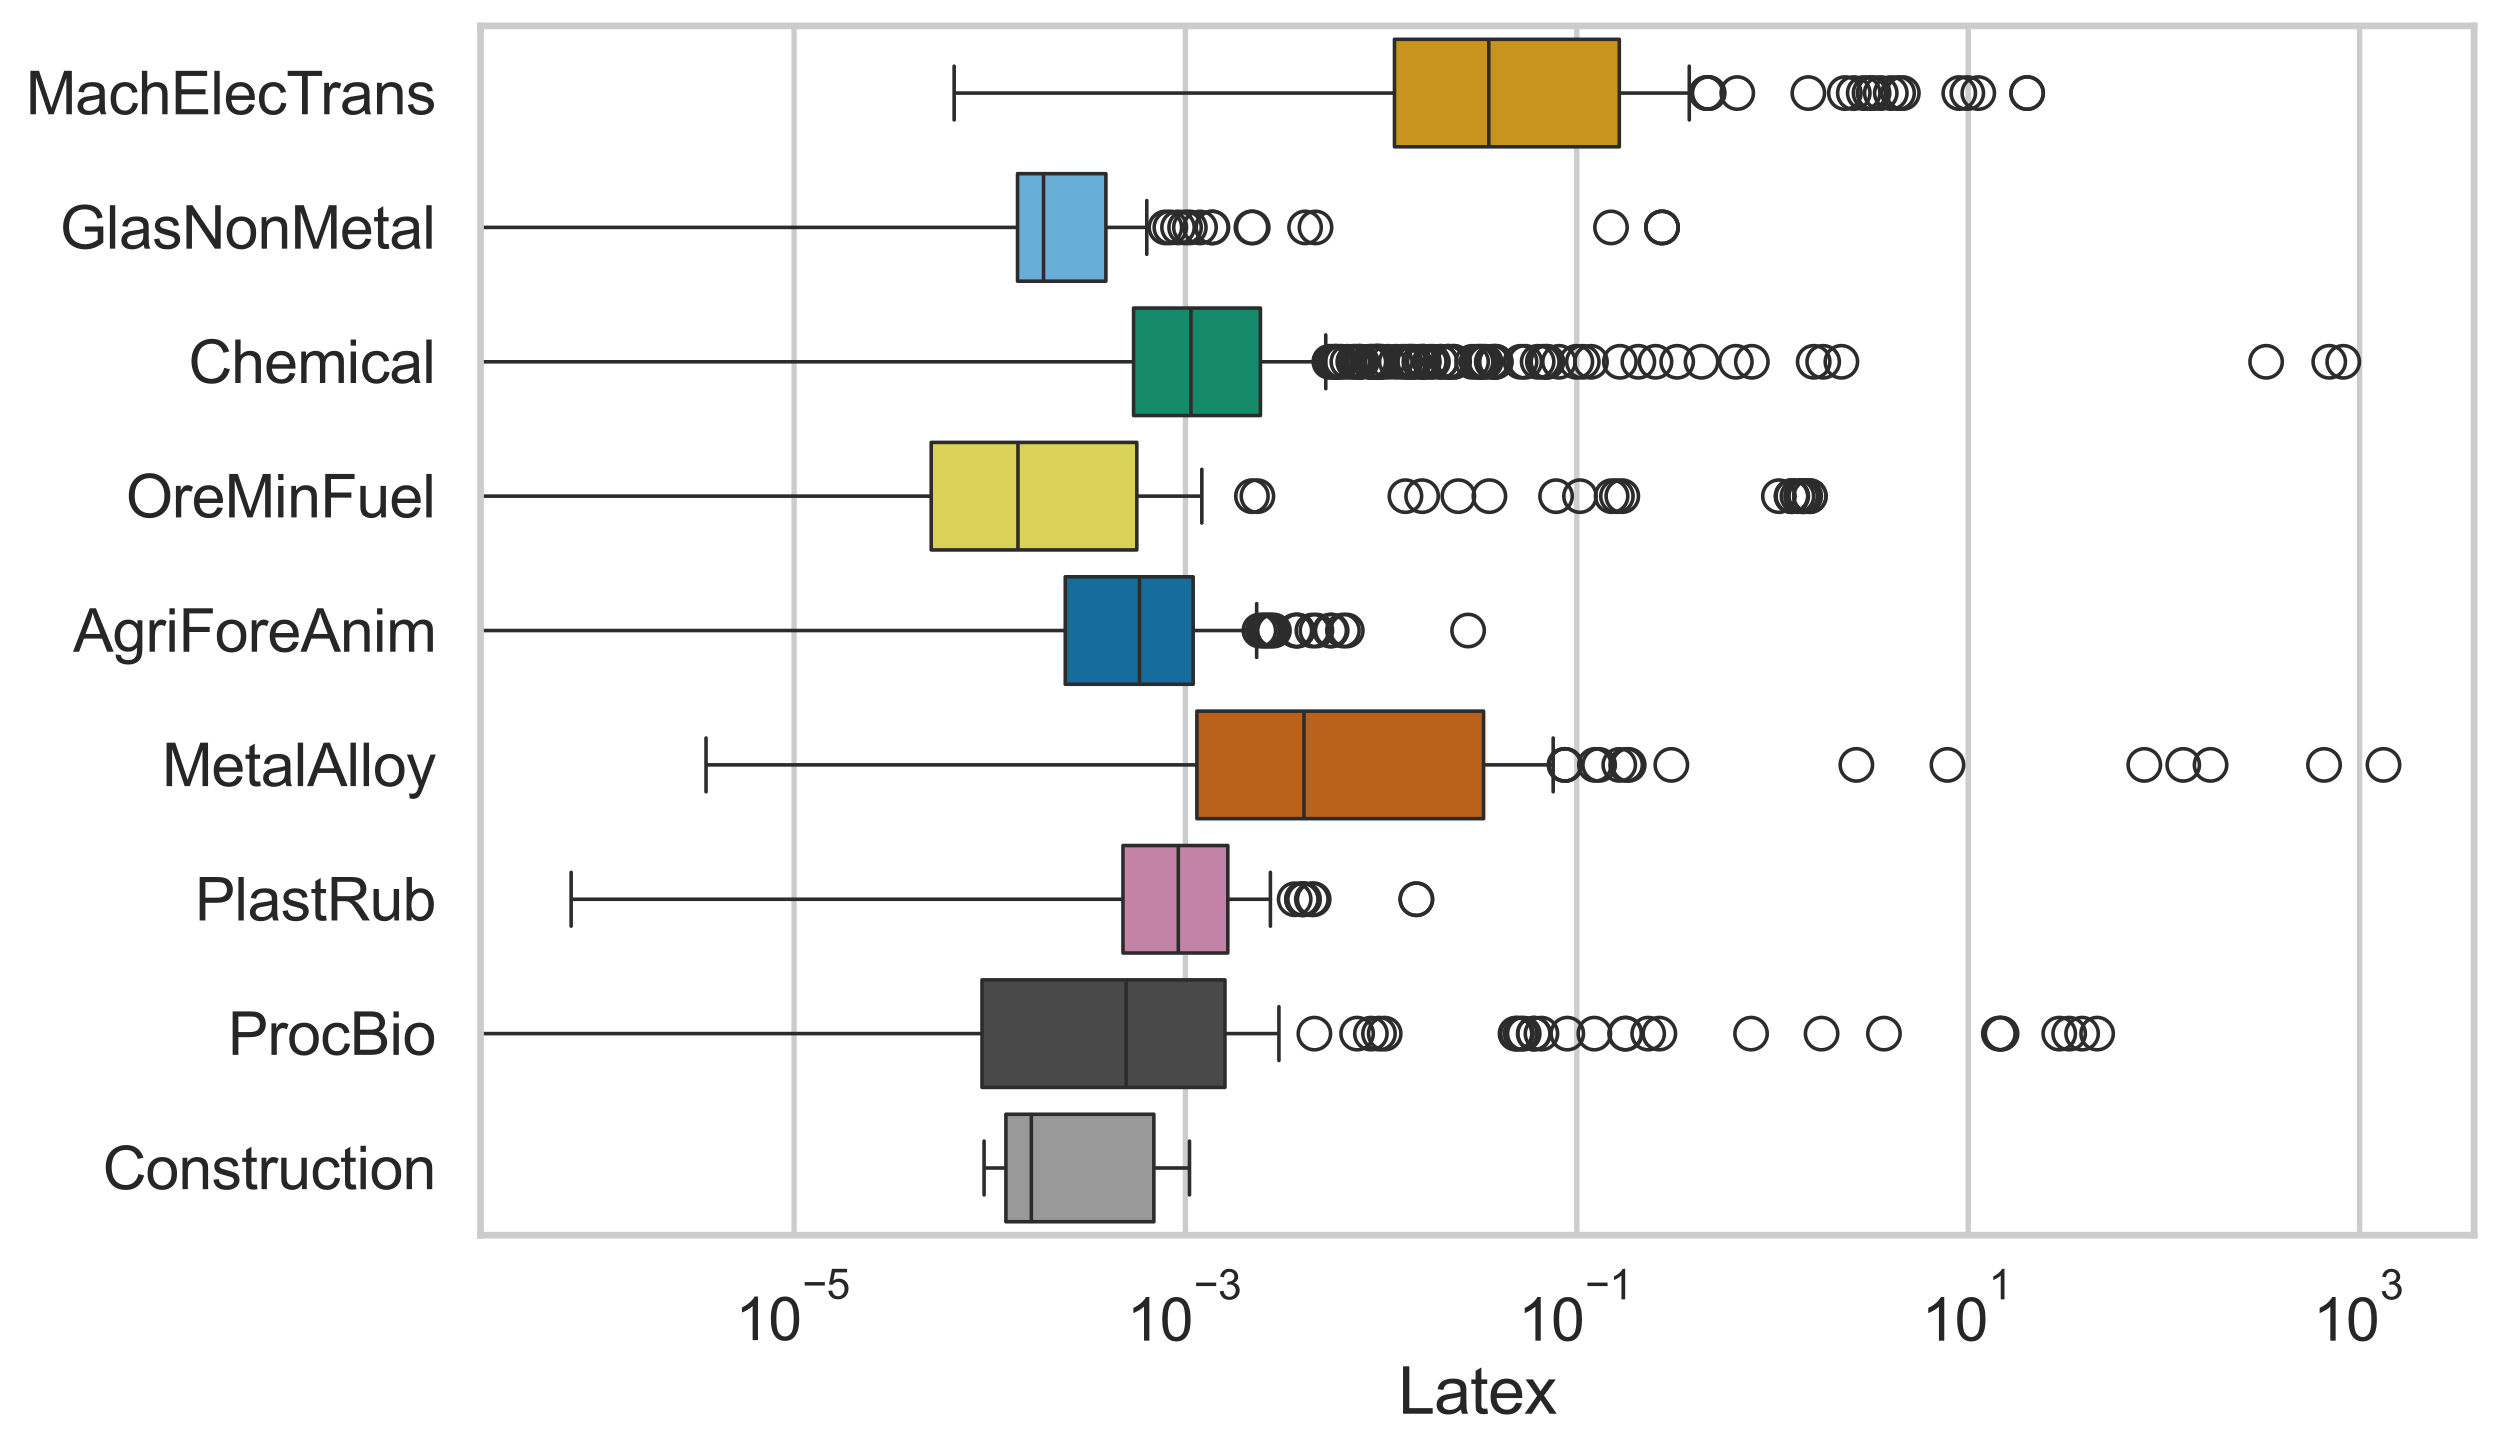 <?xml version="1.0" encoding="utf-8" standalone="no"?>
<!DOCTYPE svg PUBLIC "-//W3C//DTD SVG 1.1//EN"
  "http://www.w3.org/Graphics/SVG/1.1/DTD/svg11.dtd">
<svg xmlns:xlink="http://www.w3.org/1999/xlink" width="695.577pt" height="404.121pt" viewBox="0 0 695.577 404.121" xmlns="http://www.w3.org/2000/svg" version="1.1">
 <defs>
  <style type="text/css">*{stroke-linejoin: round; stroke-linecap: butt}</style>
 </defs>
 <g id="figure_1">
  <g id="patch_1">
   <path d="M 0 404.121 
L 695.577 404.121 
L 695.577 0 
L 0 0 
z
" style="fill: #ffffff"/>
  </g>
  <g id="axes_1">
   <g id="patch_2">
    <path d="M 133.697 343.665 
L 688.377 343.665 
L 688.377 7.2 
L 133.697 7.2 
z
" style="fill: #ffffff"/>
   </g>
   <g id="matplotlib.axis_1">
    <g id="xtick_1">
     <g id="line2d_1">
      <path d="M 220.933 343.665 
L 220.933 7.2 
" clip-path="url(#pcbc751b20a)" style="fill: none; stroke: #cccccc; stroke-width: 1.5; stroke-linecap: round"/>
     </g>
     <g id="text_1">
      <!-- $\mathdefault{10^{-5}}$ -->
      <g style="fill: #262626" transform="translate(204.598 373.015) scale(0.165 -0.165)">
       <defs>
        <path id="ArialMT-31" d="M 2384 0 
L 1822 0 
L 1822 3584 
Q 1619 3391 1289 3197 
Q 959 3003 697 2906 
L 697 3450 
Q 1169 3672 1522 3987 
Q 1875 4303 2022 4600 
L 2384 4600 
L 2384 0 
z
" transform="scale(0.016)"/>
        <path id="ArialMT-30" d="M 266 2259 
Q 266 3072 433 3567 
Q 600 4063 929 4331 
Q 1259 4600 1759 4600 
Q 2128 4600 2406 4451 
Q 2684 4303 2865 4023 
Q 3047 3744 3150 3342 
Q 3253 2941 3253 2259 
Q 3253 1453 3087 958 
Q 2922 463 2592 192 
Q 2263 -78 1759 -78 
Q 1097 -78 719 397 
Q 266 969 266 2259 
z
M 844 2259 
Q 844 1131 1108 757 
Q 1372 384 1759 384 
Q 2147 384 2411 759 
Q 2675 1134 2675 2259 
Q 2675 3391 2411 3762 
Q 2147 4134 1753 4134 
Q 1366 4134 1134 3806 
Q 844 3388 844 2259 
z
" transform="scale(0.016)"/>
        <path id="ArialMT-2212" d="M 3381 1997 
L 356 1997 
L 356 2522 
L 3381 2522 
L 3381 1997 
z
" transform="scale(0.016)"/>
        <path id="ArialMT-35" d="M 266 1200 
L 856 1250 
Q 922 819 1161 601 
Q 1400 384 1738 384 
Q 2144 384 2425 690 
Q 2706 997 2706 1503 
Q 2706 1984 2436 2262 
Q 2166 2541 1728 2541 
Q 1456 2541 1237 2417 
Q 1019 2294 894 2097 
L 366 2166 
L 809 4519 
L 3088 4519 
L 3088 3981 
L 1259 3981 
L 1013 2750 
Q 1425 3038 1878 3038 
Q 2478 3038 2890 2622 
Q 3303 2206 3303 1553 
Q 3303 931 2941 478 
Q 2500 -78 1738 -78 
Q 1113 -78 717 272 
Q 322 622 266 1200 
z
" transform="scale(0.016)"/>
       </defs>
       <use xlink:href="#ArialMT-31" transform="translate(0 0.88)"/>
       <use xlink:href="#ArialMT-30" transform="translate(55.615 0.88)"/>
       <use xlink:href="#ArialMT-2212" transform="translate(112.973 70.573) scale(0.7)"/>
       <use xlink:href="#ArialMT-35" transform="translate(153.852 70.573) scale(0.7)"/>
      </g>
     </g>
    </g>
    <g id="xtick_2">
     <g id="line2d_2">
      <path d="M 329.827 343.665 
L 329.827 7.2 
" clip-path="url(#pcbc751b20a)" style="fill: none; stroke: #cccccc; stroke-width: 1.5; stroke-linecap: round"/>
     </g>
     <g id="text_2">
      <!-- $\mathdefault{10^{-3}}$ -->
      <g style="fill: #262626" transform="translate(313.492 373.18) scale(0.165 -0.165)">
       <defs>
        <path id="ArialMT-33" d="M 269 1209 
L 831 1284 
Q 928 806 1161 595 
Q 1394 384 1728 384 
Q 2125 384 2398 659 
Q 2672 934 2672 1341 
Q 2672 1728 2419 1979 
Q 2166 2231 1775 2231 
Q 1616 2231 1378 2169 
L 1441 2663 
Q 1497 2656 1531 2656 
Q 1891 2656 2178 2843 
Q 2466 3031 2466 3422 
Q 2466 3731 2256 3934 
Q 2047 4138 1716 4138 
Q 1388 4138 1169 3931 
Q 950 3725 888 3313 
L 325 3413 
Q 428 3978 793 4289 
Q 1159 4600 1703 4600 
Q 2078 4600 2393 4439 
Q 2709 4278 2876 4000 
Q 3044 3722 3044 3409 
Q 3044 3113 2884 2869 
Q 2725 2625 2413 2481 
Q 2819 2388 3044 2092 
Q 3269 1797 3269 1353 
Q 3269 753 2831 336 
Q 2394 -81 1725 -81 
Q 1122 -81 723 278 
Q 325 638 269 1209 
z
" transform="scale(0.016)"/>
       </defs>
       <use xlink:href="#ArialMT-31" transform="translate(0 0.994)"/>
       <use xlink:href="#ArialMT-30" transform="translate(55.615 0.994)"/>
       <use xlink:href="#ArialMT-2212" transform="translate(112.973 70.688) scale(0.7)"/>
       <use xlink:href="#ArialMT-33" transform="translate(153.852 70.688) scale(0.7)"/>
      </g>
     </g>
    </g>
    <g id="xtick_3">
     <g id="line2d_3">
      <path d="M 438.72 343.665 
L 438.72 7.2 
" clip-path="url(#pcbc751b20a)" style="fill: none; stroke: #cccccc; stroke-width: 1.5; stroke-linecap: round"/>
     </g>
     <g id="text_3">
      <!-- $\mathdefault{10^{-1}}$ -->
      <g style="fill: #262626" transform="translate(422.385 373.18) scale(0.165 -0.165)">
       <use xlink:href="#ArialMT-31" transform="translate(0 0.994)"/>
       <use xlink:href="#ArialMT-30" transform="translate(55.615 0.994)"/>
       <use xlink:href="#ArialMT-2212" transform="translate(112.973 70.688) scale(0.7)"/>
       <use xlink:href="#ArialMT-31" transform="translate(153.852 70.688) scale(0.7)"/>
      </g>
     </g>
    </g>
    <g id="xtick_4">
     <g id="line2d_4">
      <path d="M 547.614 343.665 
L 547.614 7.2 
" clip-path="url(#pcbc751b20a)" style="fill: none; stroke: #cccccc; stroke-width: 1.5; stroke-linecap: round"/>
     </g>
     <g id="text_4">
      <!-- $\mathdefault{10^{1}}$ -->
      <g style="fill: #262626" transform="translate(534.661 373.18) scale(0.165 -0.165)">
       <use xlink:href="#ArialMT-31" transform="translate(0 0.994)"/>
       <use xlink:href="#ArialMT-30" transform="translate(55.615 0.994)"/>
       <use xlink:href="#ArialMT-31" transform="translate(112.973 70.688) scale(0.7)"/>
      </g>
     </g>
    </g>
    <g id="xtick_5">
     <g id="line2d_5">
      <path d="M 656.507 343.665 
L 656.507 7.2 
" clip-path="url(#pcbc751b20a)" style="fill: none; stroke: #cccccc; stroke-width: 1.5; stroke-linecap: round"/>
     </g>
     <g id="text_5">
      <!-- $\mathdefault{10^{3}}$ -->
      <g style="fill: #262626" transform="translate(643.555 373.18) scale(0.165 -0.165)">
       <use xlink:href="#ArialMT-31" transform="translate(0 0.994)"/>
       <use xlink:href="#ArialMT-30" transform="translate(55.615 0.994)"/>
       <use xlink:href="#ArialMT-33" transform="translate(112.973 70.688) scale(0.7)"/>
      </g>
     </g>
    </g>
    <g id="text_6">
     <!-- Latex -->
     <g style="fill: #262626" transform="translate(389.022 393.344) scale(0.18 -0.18)">
      <defs>
       <path id="ArialMT-4c" d="M 469 0 
L 469 4581 
L 1075 4581 
L 1075 541 
L 3331 541 
L 3331 0 
L 469 0 
z
" transform="scale(0.016)"/>
       <path id="ArialMT-61" d="M 2588 409 
Q 2275 144 1986 34 
Q 1697 -75 1366 -75 
Q 819 -75 525 192 
Q 231 459 231 875 
Q 231 1119 342 1320 
Q 453 1522 633 1644 
Q 813 1766 1038 1828 
Q 1203 1872 1538 1913 
Q 2219 1994 2541 2106 
Q 2544 2222 2544 2253 
Q 2544 2597 2384 2738 
Q 2169 2928 1744 2928 
Q 1347 2928 1158 2789 
Q 969 2650 878 2297 
L 328 2372 
Q 403 2725 575 2942 
Q 747 3159 1072 3276 
Q 1397 3394 1825 3394 
Q 2250 3394 2515 3294 
Q 2781 3194 2906 3042 
Q 3031 2891 3081 2659 
Q 3109 2516 3109 2141 
L 3109 1391 
Q 3109 606 3145 398 
Q 3181 191 3288 0 
L 2700 0 
Q 2613 175 2588 409 
z
M 2541 1666 
Q 2234 1541 1622 1453 
Q 1275 1403 1131 1340 
Q 988 1278 909 1158 
Q 831 1038 831 891 
Q 831 666 1001 516 
Q 1172 366 1500 366 
Q 1825 366 2078 508 
Q 2331 650 2450 897 
Q 2541 1088 2541 1459 
L 2541 1666 
z
" transform="scale(0.016)"/>
       <path id="ArialMT-74" d="M 1650 503 
L 1731 6 
Q 1494 -44 1306 -44 
Q 1000 -44 831 53 
Q 663 150 594 308 
Q 525 466 525 972 
L 525 2881 
L 113 2881 
L 113 3319 
L 525 3319 
L 525 4141 
L 1084 4478 
L 1084 3319 
L 1650 3319 
L 1650 2881 
L 1084 2881 
L 1084 941 
Q 1084 700 1114 631 
Q 1144 563 1211 522 
Q 1278 481 1403 481 
Q 1497 481 1650 503 
z
" transform="scale(0.016)"/>
       <path id="ArialMT-65" d="M 2694 1069 
L 3275 997 
Q 3138 488 2766 206 
Q 2394 -75 1816 -75 
Q 1088 -75 661 373 
Q 234 822 234 1631 
Q 234 2469 665 2931 
Q 1097 3394 1784 3394 
Q 2450 3394 2872 2941 
Q 3294 2488 3294 1666 
Q 3294 1616 3291 1516 
L 816 1516 
Q 847 969 1125 678 
Q 1403 388 1819 388 
Q 2128 388 2347 550 
Q 2566 713 2694 1069 
z
M 847 1978 
L 2700 1978 
Q 2663 2397 2488 2606 
Q 2219 2931 1791 2931 
Q 1403 2931 1139 2672 
Q 875 2413 847 1978 
z
" transform="scale(0.016)"/>
       <path id="ArialMT-78" d="M 47 0 
L 1259 1725 
L 138 3319 
L 841 3319 
L 1350 2541 
Q 1494 2319 1581 2169 
Q 1719 2375 1834 2534 
L 2394 3319 
L 3066 3319 
L 1919 1756 
L 3153 0 
L 2463 0 
L 1781 1031 
L 1600 1309 
L 728 0 
L 47 0 
z
" transform="scale(0.016)"/>
      </defs>
      <use xlink:href="#ArialMT-4c"/>
      <use xlink:href="#ArialMT-61" transform="translate(55.615 0)"/>
      <use xlink:href="#ArialMT-74" transform="translate(111.23 0)"/>
      <use xlink:href="#ArialMT-65" transform="translate(139.014 0)"/>
      <use xlink:href="#ArialMT-78" transform="translate(194.629 0)"/>
     </g>
    </g>
   </g>
   <g id="matplotlib.axis_2">
    <g id="ytick_1">
     <g id="text_7">
      <!-- MachElecTrans -->
      <g style="fill: #262626" transform="translate(7.2 31.798) scale(0.165 -0.165)">
       <defs>
        <path id="ArialMT-4d" d="M 475 0 
L 475 4581 
L 1388 4581 
L 2472 1338 
Q 2622 884 2691 659 
Q 2769 909 2934 1394 
L 4031 4581 
L 4847 4581 
L 4847 0 
L 4263 0 
L 4263 3834 
L 2931 0 
L 2384 0 
L 1059 3900 
L 1059 0 
L 475 0 
z
" transform="scale(0.016)"/>
        <path id="ArialMT-63" d="M 2588 1216 
L 3141 1144 
Q 3050 572 2676 248 
Q 2303 -75 1759 -75 
Q 1078 -75 664 370 
Q 250 816 250 1647 
Q 250 2184 428 2587 
Q 606 2991 970 3192 
Q 1334 3394 1763 3394 
Q 2303 3394 2647 3120 
Q 2991 2847 3088 2344 
L 2541 2259 
Q 2463 2594 2264 2762 
Q 2066 2931 1784 2931 
Q 1359 2931 1093 2626 
Q 828 2322 828 1663 
Q 828 994 1084 691 
Q 1341 388 1753 388 
Q 2084 388 2306 591 
Q 2528 794 2588 1216 
z
" transform="scale(0.016)"/>
        <path id="ArialMT-68" d="M 422 0 
L 422 4581 
L 984 4581 
L 984 2938 
Q 1378 3394 1978 3394 
Q 2347 3394 2619 3248 
Q 2891 3103 3008 2847 
Q 3125 2591 3125 2103 
L 3125 0 
L 2563 0 
L 2563 2103 
Q 2563 2525 2380 2717 
Q 2197 2909 1863 2909 
Q 1613 2909 1392 2779 
Q 1172 2650 1078 2428 
Q 984 2206 984 1816 
L 984 0 
L 422 0 
z
" transform="scale(0.016)"/>
        <path id="ArialMT-45" d="M 506 0 
L 506 4581 
L 3819 4581 
L 3819 4041 
L 1113 4041 
L 1113 2638 
L 3647 2638 
L 3647 2100 
L 1113 2100 
L 1113 541 
L 3925 541 
L 3925 0 
L 506 0 
z
" transform="scale(0.016)"/>
        <path id="ArialMT-6c" d="M 409 0 
L 409 4581 
L 972 4581 
L 972 0 
L 409 0 
z
" transform="scale(0.016)"/>
        <path id="ArialMT-54" d="M 1659 0 
L 1659 4041 
L 150 4041 
L 150 4581 
L 3781 4581 
L 3781 4041 
L 2266 4041 
L 2266 0 
L 1659 0 
z
" transform="scale(0.016)"/>
        <path id="ArialMT-72" d="M 416 0 
L 416 3319 
L 922 3319 
L 922 2816 
Q 1116 3169 1280 3281 
Q 1444 3394 1641 3394 
Q 1925 3394 2219 3213 
L 2025 2691 
Q 1819 2813 1613 2813 
Q 1428 2813 1281 2702 
Q 1134 2591 1072 2394 
Q 978 2094 978 1738 
L 978 0 
L 416 0 
z
" transform="scale(0.016)"/>
        <path id="ArialMT-6e" d="M 422 0 
L 422 3319 
L 928 3319 
L 928 2847 
Q 1294 3394 1984 3394 
Q 2284 3394 2536 3286 
Q 2788 3178 2913 3003 
Q 3038 2828 3088 2588 
Q 3119 2431 3119 2041 
L 3119 0 
L 2556 0 
L 2556 2019 
Q 2556 2363 2490 2533 
Q 2425 2703 2258 2804 
Q 2091 2906 1866 2906 
Q 1506 2906 1245 2678 
Q 984 2450 984 1813 
L 984 0 
L 422 0 
z
" transform="scale(0.016)"/>
        <path id="ArialMT-73" d="M 197 991 
L 753 1078 
Q 800 744 1014 566 
Q 1228 388 1613 388 
Q 2000 388 2187 545 
Q 2375 703 2375 916 
Q 2375 1106 2209 1216 
Q 2094 1291 1634 1406 
Q 1016 1563 777 1677 
Q 538 1791 414 1992 
Q 291 2194 291 2438 
Q 291 2659 392 2848 
Q 494 3038 669 3163 
Q 800 3259 1026 3326 
Q 1253 3394 1513 3394 
Q 1903 3394 2198 3281 
Q 2494 3169 2634 2976 
Q 2775 2784 2828 2463 
L 2278 2388 
Q 2241 2644 2061 2787 
Q 1881 2931 1553 2931 
Q 1166 2931 1000 2803 
Q 834 2675 834 2503 
Q 834 2394 903 2306 
Q 972 2216 1119 2156 
Q 1203 2125 1616 2013 
Q 2213 1853 2448 1751 
Q 2684 1650 2818 1456 
Q 2953 1263 2953 975 
Q 2953 694 2789 445 
Q 2625 197 2315 61 
Q 2006 -75 1616 -75 
Q 969 -75 630 194 
Q 291 463 197 991 
z
" transform="scale(0.016)"/>
       </defs>
       <use xlink:href="#ArialMT-4d"/>
       <use xlink:href="#ArialMT-61" transform="translate(83.301 0)"/>
       <use xlink:href="#ArialMT-63" transform="translate(138.916 0)"/>
       <use xlink:href="#ArialMT-68" transform="translate(188.916 0)"/>
       <use xlink:href="#ArialMT-45" transform="translate(244.531 0)"/>
       <use xlink:href="#ArialMT-6c" transform="translate(311.23 0)"/>
       <use xlink:href="#ArialMT-65" transform="translate(333.447 0)"/>
       <use xlink:href="#ArialMT-63" transform="translate(389.062 0)"/>
       <use xlink:href="#ArialMT-54" transform="translate(439.062 0)"/>
       <use xlink:href="#ArialMT-72" transform="translate(496.396 0)"/>
       <use xlink:href="#ArialMT-61" transform="translate(529.697 0)"/>
       <use xlink:href="#ArialMT-6e" transform="translate(585.312 0)"/>
       <use xlink:href="#ArialMT-73" transform="translate(640.928 0)"/>
      </g>
     </g>
    </g>
    <g id="ytick_2">
     <g id="text_8">
      <!-- GlasNonMetal -->
      <g style="fill: #262626" transform="translate(16.659 69.183) scale(0.165 -0.165)">
       <defs>
        <path id="ArialMT-47" d="M 2638 1797 
L 2638 2334 
L 4578 2338 
L 4578 638 
Q 4131 281 3656 101 
Q 3181 -78 2681 -78 
Q 2006 -78 1454 211 
Q 903 500 622 1047 
Q 341 1594 341 2269 
Q 341 2938 620 3517 
Q 900 4097 1425 4378 
Q 1950 4659 2634 4659 
Q 3131 4659 3532 4498 
Q 3934 4338 4162 4050 
Q 4391 3763 4509 3300 
L 3963 3150 
Q 3859 3500 3706 3700 
Q 3553 3900 3268 4020 
Q 2984 4141 2638 4141 
Q 2222 4141 1919 4014 
Q 1616 3888 1430 3681 
Q 1244 3475 1141 3228 
Q 966 2803 966 2306 
Q 966 1694 1177 1281 
Q 1388 869 1791 669 
Q 2194 469 2647 469 
Q 3041 469 3416 620 
Q 3791 772 3984 944 
L 3984 1797 
L 2638 1797 
z
" transform="scale(0.016)"/>
        <path id="ArialMT-4e" d="M 488 0 
L 488 4581 
L 1109 4581 
L 3516 984 
L 3516 4581 
L 4097 4581 
L 4097 0 
L 3475 0 
L 1069 3600 
L 1069 0 
L 488 0 
z
" transform="scale(0.016)"/>
        <path id="ArialMT-6f" d="M 213 1659 
Q 213 2581 725 3025 
Q 1153 3394 1769 3394 
Q 2453 3394 2887 2945 
Q 3322 2497 3322 1706 
Q 3322 1066 3130 698 
Q 2938 331 2570 128 
Q 2203 -75 1769 -75 
Q 1072 -75 642 372 
Q 213 819 213 1659 
z
M 791 1659 
Q 791 1022 1069 705 
Q 1347 388 1769 388 
Q 2188 388 2466 706 
Q 2744 1025 2744 1678 
Q 2744 2294 2464 2611 
Q 2184 2928 1769 2928 
Q 1347 2928 1069 2612 
Q 791 2297 791 1659 
z
" transform="scale(0.016)"/>
       </defs>
       <use xlink:href="#ArialMT-47"/>
       <use xlink:href="#ArialMT-6c" transform="translate(77.783 0)"/>
       <use xlink:href="#ArialMT-61" transform="translate(100 0)"/>
       <use xlink:href="#ArialMT-73" transform="translate(155.615 0)"/>
       <use xlink:href="#ArialMT-4e" transform="translate(205.615 0)"/>
       <use xlink:href="#ArialMT-6f" transform="translate(277.832 0)"/>
       <use xlink:href="#ArialMT-6e" transform="translate(333.447 0)"/>
       <use xlink:href="#ArialMT-4d" transform="translate(389.062 0)"/>
       <use xlink:href="#ArialMT-65" transform="translate(472.363 0)"/>
       <use xlink:href="#ArialMT-74" transform="translate(527.979 0)"/>
       <use xlink:href="#ArialMT-61" transform="translate(555.762 0)"/>
       <use xlink:href="#ArialMT-6c" transform="translate(611.377 0)"/>
      </g>
     </g>
    </g>
    <g id="ytick_3">
     <g id="text_9">
      <!-- Chemical -->
      <g style="fill: #262626" transform="translate(52.428 106.568) scale(0.165 -0.165)">
       <defs>
        <path id="ArialMT-43" d="M 3763 1606 
L 4369 1453 
Q 4178 706 3683 314 
Q 3188 -78 2472 -78 
Q 1731 -78 1267 223 
Q 803 525 561 1097 
Q 319 1669 319 2325 
Q 319 3041 592 3573 
Q 866 4106 1370 4382 
Q 1875 4659 2481 4659 
Q 3169 4659 3637 4309 
Q 4106 3959 4291 3325 
L 3694 3184 
Q 3534 3684 3231 3912 
Q 2928 4141 2469 4141 
Q 1941 4141 1586 3887 
Q 1231 3634 1087 3207 
Q 944 2781 944 2328 
Q 944 1744 1114 1308 
Q 1284 872 1643 656 
Q 2003 441 2422 441 
Q 2931 441 3284 734 
Q 3638 1028 3763 1606 
z
" transform="scale(0.016)"/>
        <path id="ArialMT-6d" d="M 422 0 
L 422 3319 
L 925 3319 
L 925 2853 
Q 1081 3097 1340 3245 
Q 1600 3394 1931 3394 
Q 2300 3394 2536 3241 
Q 2772 3088 2869 2813 
Q 3263 3394 3894 3394 
Q 4388 3394 4653 3120 
Q 4919 2847 4919 2278 
L 4919 0 
L 4359 0 
L 4359 2091 
Q 4359 2428 4304 2576 
Q 4250 2725 4106 2815 
Q 3963 2906 3769 2906 
Q 3419 2906 3187 2673 
Q 2956 2441 2956 1928 
L 2956 0 
L 2394 0 
L 2394 2156 
Q 2394 2531 2256 2718 
Q 2119 2906 1806 2906 
Q 1569 2906 1367 2781 
Q 1166 2656 1075 2415 
Q 984 2175 984 1722 
L 984 0 
L 422 0 
z
" transform="scale(0.016)"/>
        <path id="ArialMT-69" d="M 425 3934 
L 425 4581 
L 988 4581 
L 988 3934 
L 425 3934 
z
M 425 0 
L 425 3319 
L 988 3319 
L 988 0 
L 425 0 
z
" transform="scale(0.016)"/>
       </defs>
       <use xlink:href="#ArialMT-43"/>
       <use xlink:href="#ArialMT-68" transform="translate(72.217 0)"/>
       <use xlink:href="#ArialMT-65" transform="translate(127.832 0)"/>
       <use xlink:href="#ArialMT-6d" transform="translate(183.447 0)"/>
       <use xlink:href="#ArialMT-69" transform="translate(266.748 0)"/>
       <use xlink:href="#ArialMT-63" transform="translate(288.965 0)"/>
       <use xlink:href="#ArialMT-61" transform="translate(338.965 0)"/>
       <use xlink:href="#ArialMT-6c" transform="translate(394.58 0)"/>
      </g>
     </g>
    </g>
    <g id="ytick_4">
     <g id="text_10">
      <!-- OreMinFuel -->
      <g style="fill: #262626" transform="translate(35.013 143.953) scale(0.165 -0.165)">
       <defs>
        <path id="ArialMT-4f" d="M 309 2231 
Q 309 3372 921 4017 
Q 1534 4663 2503 4663 
Q 3138 4663 3647 4359 
Q 4156 4056 4423 3514 
Q 4691 2972 4691 2284 
Q 4691 1588 4409 1038 
Q 4128 488 3612 205 
Q 3097 -78 2500 -78 
Q 1853 -78 1343 234 
Q 834 547 571 1087 
Q 309 1628 309 2231 
z
M 934 2222 
Q 934 1394 1379 917 
Q 1825 441 2497 441 
Q 3181 441 3623 922 
Q 4066 1403 4066 2288 
Q 4066 2847 3877 3264 
Q 3688 3681 3323 3911 
Q 2959 4141 2506 4141 
Q 1863 4141 1398 3698 
Q 934 3256 934 2222 
z
" transform="scale(0.016)"/>
        <path id="ArialMT-46" d="M 525 0 
L 525 4581 
L 3616 4581 
L 3616 4041 
L 1131 4041 
L 1131 2622 
L 3281 2622 
L 3281 2081 
L 1131 2081 
L 1131 0 
L 525 0 
z
" transform="scale(0.016)"/>
        <path id="ArialMT-75" d="M 2597 0 
L 2597 488 
Q 2209 -75 1544 -75 
Q 1250 -75 995 37 
Q 741 150 617 320 
Q 494 491 444 738 
Q 409 903 409 1263 
L 409 3319 
L 972 3319 
L 972 1478 
Q 972 1038 1006 884 
Q 1059 663 1231 536 
Q 1403 409 1656 409 
Q 1909 409 2131 539 
Q 2353 669 2445 892 
Q 2538 1116 2538 1541 
L 2538 3319 
L 3100 3319 
L 3100 0 
L 2597 0 
z
" transform="scale(0.016)"/>
       </defs>
       <use xlink:href="#ArialMT-4f"/>
       <use xlink:href="#ArialMT-72" transform="translate(77.783 0)"/>
       <use xlink:href="#ArialMT-65" transform="translate(111.084 0)"/>
       <use xlink:href="#ArialMT-4d" transform="translate(166.699 0)"/>
       <use xlink:href="#ArialMT-69" transform="translate(250 0)"/>
       <use xlink:href="#ArialMT-6e" transform="translate(272.217 0)"/>
       <use xlink:href="#ArialMT-46" transform="translate(327.832 0)"/>
       <use xlink:href="#ArialMT-75" transform="translate(388.916 0)"/>
       <use xlink:href="#ArialMT-65" transform="translate(444.531 0)"/>
       <use xlink:href="#ArialMT-6c" transform="translate(500.146 0)"/>
      </g>
     </g>
    </g>
    <g id="ytick_5">
     <g id="text_11">
      <!-- AgriForeAnim -->
      <g style="fill: #262626" transform="translate(20.341 181.337) scale(0.165 -0.165)">
       <defs>
        <path id="ArialMT-41" d="M -9 0 
L 1750 4581 
L 2403 4581 
L 4278 0 
L 3588 0 
L 3053 1388 
L 1138 1388 
L 634 0 
L -9 0 
z
M 1313 1881 
L 2866 1881 
L 2388 3150 
Q 2169 3728 2063 4100 
Q 1975 3659 1816 3225 
L 1313 1881 
z
" transform="scale(0.016)"/>
        <path id="ArialMT-67" d="M 319 -275 
L 866 -356 
Q 900 -609 1056 -725 
Q 1266 -881 1628 -881 
Q 2019 -881 2231 -725 
Q 2444 -569 2519 -288 
Q 2563 -116 2559 434 
Q 2191 0 1641 0 
Q 956 0 581 494 
Q 206 988 206 1678 
Q 206 2153 378 2554 
Q 550 2956 876 3175 
Q 1203 3394 1644 3394 
Q 2231 3394 2613 2919 
L 2613 3319 
L 3131 3319 
L 3131 450 
Q 3131 -325 2973 -648 
Q 2816 -972 2473 -1159 
Q 2131 -1347 1631 -1347 
Q 1038 -1347 672 -1080 
Q 306 -813 319 -275 
z
M 784 1719 
Q 784 1066 1043 766 
Q 1303 466 1694 466 
Q 2081 466 2343 764 
Q 2606 1063 2606 1700 
Q 2606 2309 2336 2618 
Q 2066 2928 1684 2928 
Q 1309 2928 1046 2623 
Q 784 2319 784 1719 
z
" transform="scale(0.016)"/>
       </defs>
       <use xlink:href="#ArialMT-41"/>
       <use xlink:href="#ArialMT-67" transform="translate(66.699 0)"/>
       <use xlink:href="#ArialMT-72" transform="translate(122.314 0)"/>
       <use xlink:href="#ArialMT-69" transform="translate(155.615 0)"/>
       <use xlink:href="#ArialMT-46" transform="translate(177.832 0)"/>
       <use xlink:href="#ArialMT-6f" transform="translate(238.916 0)"/>
       <use xlink:href="#ArialMT-72" transform="translate(294.531 0)"/>
       <use xlink:href="#ArialMT-65" transform="translate(327.832 0)"/>
       <use xlink:href="#ArialMT-41" transform="translate(383.447 0)"/>
       <use xlink:href="#ArialMT-6e" transform="translate(450.146 0)"/>
       <use xlink:href="#ArialMT-69" transform="translate(505.762 0)"/>
       <use xlink:href="#ArialMT-6d" transform="translate(527.979 0)"/>
      </g>
     </g>
    </g>
    <g id="ytick_6">
     <g id="text_12">
      <!-- MetalAlloy -->
      <g style="fill: #262626" transform="translate(45.088 218.722) scale(0.165 -0.165)">
       <defs>
        <path id="ArialMT-79" d="M 397 -1278 
L 334 -750 
Q 519 -800 656 -800 
Q 844 -800 956 -737 
Q 1069 -675 1141 -563 
Q 1194 -478 1313 -144 
Q 1328 -97 1363 -6 
L 103 3319 
L 709 3319 
L 1400 1397 
Q 1534 1031 1641 628 
Q 1738 1016 1872 1384 
L 2581 3319 
L 3144 3319 
L 1881 -56 
Q 1678 -603 1566 -809 
Q 1416 -1088 1222 -1217 
Q 1028 -1347 759 -1347 
Q 597 -1347 397 -1278 
z
" transform="scale(0.016)"/>
       </defs>
       <use xlink:href="#ArialMT-4d"/>
       <use xlink:href="#ArialMT-65" transform="translate(83.301 0)"/>
       <use xlink:href="#ArialMT-74" transform="translate(138.916 0)"/>
       <use xlink:href="#ArialMT-61" transform="translate(166.699 0)"/>
       <use xlink:href="#ArialMT-6c" transform="translate(222.314 0)"/>
       <use xlink:href="#ArialMT-41" transform="translate(244.531 0)"/>
       <use xlink:href="#ArialMT-6c" transform="translate(311.23 0)"/>
       <use xlink:href="#ArialMT-6c" transform="translate(333.447 0)"/>
       <use xlink:href="#ArialMT-6f" transform="translate(355.664 0)"/>
       <use xlink:href="#ArialMT-79" transform="translate(411.279 0)"/>
      </g>
     </g>
    </g>
    <g id="ytick_7">
     <g id="text_13">
      <!-- PlastRub -->
      <g style="fill: #262626" transform="translate(54.248 256.107) scale(0.165 -0.165)">
       <defs>
        <path id="ArialMT-50" d="M 494 0 
L 494 4581 
L 2222 4581 
Q 2678 4581 2919 4538 
Q 3256 4481 3484 4323 
Q 3713 4166 3852 3881 
Q 3991 3597 3991 3256 
Q 3991 2672 3619 2267 
Q 3247 1863 2275 1863 
L 1100 1863 
L 1100 0 
L 494 0 
z
M 1100 2403 
L 2284 2403 
Q 2872 2403 3119 2622 
Q 3366 2841 3366 3238 
Q 3366 3525 3220 3729 
Q 3075 3934 2838 4000 
Q 2684 4041 2272 4041 
L 1100 4041 
L 1100 2403 
z
" transform="scale(0.016)"/>
        <path id="ArialMT-52" d="M 503 0 
L 503 4581 
L 2534 4581 
Q 3147 4581 3465 4457 
Q 3784 4334 3975 4021 
Q 4166 3709 4166 3331 
Q 4166 2844 3850 2509 
Q 3534 2175 2875 2084 
Q 3116 1969 3241 1856 
Q 3506 1613 3744 1247 
L 4541 0 
L 3778 0 
L 3172 953 
Q 2906 1366 2734 1584 
Q 2563 1803 2427 1890 
Q 2291 1978 2150 2013 
Q 2047 2034 1813 2034 
L 1109 2034 
L 1109 0 
L 503 0 
z
M 1109 2559 
L 2413 2559 
Q 2828 2559 3062 2645 
Q 3297 2731 3419 2920 
Q 3541 3109 3541 3331 
Q 3541 3656 3305 3865 
Q 3069 4075 2559 4075 
L 1109 4075 
L 1109 2559 
z
" transform="scale(0.016)"/>
        <path id="ArialMT-62" d="M 941 0 
L 419 0 
L 419 4581 
L 981 4581 
L 981 2947 
Q 1338 3394 1891 3394 
Q 2197 3394 2470 3270 
Q 2744 3147 2920 2923 
Q 3097 2700 3197 2384 
Q 3297 2069 3297 1709 
Q 3297 856 2875 390 
Q 2453 -75 1863 -75 
Q 1275 -75 941 416 
L 941 0 
z
M 934 1684 
Q 934 1088 1097 822 
Q 1363 388 1816 388 
Q 2184 388 2453 708 
Q 2722 1028 2722 1663 
Q 2722 2313 2464 2622 
Q 2206 2931 1841 2931 
Q 1472 2931 1203 2611 
Q 934 2291 934 1684 
z
" transform="scale(0.016)"/>
       </defs>
       <use xlink:href="#ArialMT-50"/>
       <use xlink:href="#ArialMT-6c" transform="translate(66.699 0)"/>
       <use xlink:href="#ArialMT-61" transform="translate(88.916 0)"/>
       <use xlink:href="#ArialMT-73" transform="translate(144.531 0)"/>
       <use xlink:href="#ArialMT-74" transform="translate(194.531 0)"/>
       <use xlink:href="#ArialMT-52" transform="translate(222.314 0)"/>
       <use xlink:href="#ArialMT-75" transform="translate(294.531 0)"/>
       <use xlink:href="#ArialMT-62" transform="translate(350.146 0)"/>
      </g>
     </g>
    </g>
    <g id="ytick_8">
     <g id="text_14">
      <!-- ProcBio -->
      <g style="fill: #262626" transform="translate(63.424 293.492) scale(0.165 -0.165)">
       <defs>
        <path id="ArialMT-42" d="M 469 0 
L 469 4581 
L 2188 4581 
Q 2713 4581 3030 4442 
Q 3347 4303 3526 4014 
Q 3706 3725 3706 3409 
Q 3706 3116 3547 2856 
Q 3388 2597 3066 2438 
Q 3481 2316 3704 2022 
Q 3928 1728 3928 1328 
Q 3928 1006 3792 729 
Q 3656 453 3456 303 
Q 3256 153 2954 76 
Q 2653 0 2216 0 
L 469 0 
z
M 1075 2656 
L 2066 2656 
Q 2469 2656 2644 2709 
Q 2875 2778 2992 2937 
Q 3109 3097 3109 3338 
Q 3109 3566 3000 3739 
Q 2891 3913 2687 3977 
Q 2484 4041 1991 4041 
L 1075 4041 
L 1075 2656 
z
M 1075 541 
L 2216 541 
Q 2509 541 2628 563 
Q 2838 600 2978 687 
Q 3119 775 3209 942 
Q 3300 1109 3300 1328 
Q 3300 1584 3169 1773 
Q 3038 1963 2805 2039 
Q 2572 2116 2134 2116 
L 1075 2116 
L 1075 541 
z
" transform="scale(0.016)"/>
       </defs>
       <use xlink:href="#ArialMT-50"/>
       <use xlink:href="#ArialMT-72" transform="translate(66.699 0)"/>
       <use xlink:href="#ArialMT-6f" transform="translate(100 0)"/>
       <use xlink:href="#ArialMT-63" transform="translate(155.615 0)"/>
       <use xlink:href="#ArialMT-42" transform="translate(205.615 0)"/>
       <use xlink:href="#ArialMT-69" transform="translate(272.314 0)"/>
       <use xlink:href="#ArialMT-6f" transform="translate(294.531 0)"/>
      </g>
     </g>
    </g>
    <g id="ytick_9">
     <g id="text_15">
      <!-- Construction -->
      <g style="fill: #262626" transform="translate(28.575 330.877) scale(0.165 -0.165)">
       <use xlink:href="#ArialMT-43"/>
       <use xlink:href="#ArialMT-6f" transform="translate(72.217 0)"/>
       <use xlink:href="#ArialMT-6e" transform="translate(127.832 0)"/>
       <use xlink:href="#ArialMT-73" transform="translate(183.447 0)"/>
       <use xlink:href="#ArialMT-74" transform="translate(233.447 0)"/>
       <use xlink:href="#ArialMT-72" transform="translate(261.23 0)"/>
       <use xlink:href="#ArialMT-75" transform="translate(294.531 0)"/>
       <use xlink:href="#ArialMT-63" transform="translate(350.146 0)"/>
       <use xlink:href="#ArialMT-74" transform="translate(400.146 0)"/>
       <use xlink:href="#ArialMT-69" transform="translate(427.93 0)"/>
       <use xlink:href="#ArialMT-6f" transform="translate(450.146 0)"/>
       <use xlink:href="#ArialMT-6e" transform="translate(505.762 0)"/>
      </g>
     </g>
    </g>
   </g>
   <g id="patch_3">
    <path d="M 387.987 10.938 
L 387.987 40.846 
L 450.541 40.846 
L 450.541 10.938 
L 387.987 10.938 
z
" clip-path="url(#pcbc751b20a)" style="fill: #c9941d; stroke: #2c2c2c; stroke-linejoin: miter"/>
   </g>
   <g id="line2d_6">
    <path d="M 387.987 25.892 
L 265.472 25.892 
" clip-path="url(#pcbc751b20a)" style="fill: none; stroke: #2c2c2c"/>
   </g>
   <g id="line2d_7">
    <path d="M 450.541 25.892 
L 470.008 25.892 
" clip-path="url(#pcbc751b20a)" style="fill: none; stroke: #2c2c2c"/>
   </g>
   <g id="line2d_8">
    <path d="M 265.472 18.415 
L 265.472 33.369 
" clip-path="url(#pcbc751b20a)" style="fill: none; stroke: #2c2c2c; stroke-linecap: round"/>
   </g>
   <g id="line2d_9">
    <path d="M 470.008 18.415 
L 470.008 33.369 
" clip-path="url(#pcbc751b20a)" style="fill: none; stroke: #2c2c2c; stroke-linecap: round"/>
   </g>
   <g id="line2d_10">
    <defs>
     <path id="mb9fc8feeaa" d="M 0 4.5 
C 1.193 4.5 2.338 4.026 3.182 3.182 
C 4.026 2.338 4.5 1.193 4.5 0 
C 4.5 -1.193 4.026 -2.338 3.182 -3.182 
C 2.338 -4.026 1.193 -4.5 0 -4.5 
C -1.193 -4.5 -2.338 -4.026 -3.182 -3.182 
C -4.026 -2.338 -4.5 -1.193 -4.5 0 
C -4.5 1.193 -4.026 2.338 -3.182 3.182 
C -2.338 4.026 -1.193 4.5 0 4.5 
z
" style="stroke: #2c2c2c"/>
    </defs>
    <g clip-path="url(#pcbc751b20a)">
     <use xlink:href="#mb9fc8feeaa" x="564.005" y="25.892" style="fill-opacity: 0; stroke: #2c2c2c"/>
     <use xlink:href="#mb9fc8feeaa" x="474.988" y="25.892" style="fill-opacity: 0; stroke: #2c2c2c"/>
     <use xlink:href="#mb9fc8feeaa" x="547.367" y="25.892" style="fill-opacity: 0; stroke: #2c2c2c"/>
     <use xlink:href="#mb9fc8feeaa" x="474.824" y="25.892" style="fill-opacity: 0; stroke: #2c2c2c"/>
     <use xlink:href="#mb9fc8feeaa" x="545.134" y="25.892" style="fill-opacity: 0; stroke: #2c2c2c"/>
     <use xlink:href="#mb9fc8feeaa" x="528.111" y="25.892" style="fill-opacity: 0; stroke: #2c2c2c"/>
     <use xlink:href="#mb9fc8feeaa" x="529.431" y="25.892" style="fill-opacity: 0; stroke: #2c2c2c"/>
     <use xlink:href="#mb9fc8feeaa" x="523.282" y="25.892" style="fill-opacity: 0; stroke: #2c2c2c"/>
     <use xlink:href="#mb9fc8feeaa" x="475.276" y="25.892" style="fill-opacity: 0; stroke: #2c2c2c"/>
     <use xlink:href="#mb9fc8feeaa" x="515.781" y="25.892" style="fill-opacity: 0; stroke: #2c2c2c"/>
     <use xlink:href="#mb9fc8feeaa" x="483.359" y="25.892" style="fill-opacity: 0; stroke: #2c2c2c"/>
     <use xlink:href="#mb9fc8feeaa" x="526.083" y="25.892" style="fill-opacity: 0; stroke: #2c2c2c"/>
     <use xlink:href="#mb9fc8feeaa" x="513.294" y="25.892" style="fill-opacity: 0; stroke: #2c2c2c"/>
     <use xlink:href="#mb9fc8feeaa" x="475.416" y="25.892" style="fill-opacity: 0; stroke: #2c2c2c"/>
     <use xlink:href="#mb9fc8feeaa" x="518.546" y="25.892" style="fill-opacity: 0; stroke: #2c2c2c"/>
     <use xlink:href="#mb9fc8feeaa" x="521.284" y="25.892" style="fill-opacity: 0; stroke: #2c2c2c"/>
     <use xlink:href="#mb9fc8feeaa" x="564.005" y="25.892" style="fill-opacity: 0; stroke: #2c2c2c"/>
     <use xlink:href="#mb9fc8feeaa" x="503.137" y="25.892" style="fill-opacity: 0; stroke: #2c2c2c"/>
     <use xlink:href="#mb9fc8feeaa" x="520.168" y="25.892" style="fill-opacity: 0; stroke: #2c2c2c"/>
     <use xlink:href="#mb9fc8feeaa" x="550.42" y="25.892" style="fill-opacity: 0; stroke: #2c2c2c"/>
    </g>
   </g>
   <g id="patch_4">
    <path d="M 283.111 48.323 
L 283.111 78.231 
L 307.691 78.231 
L 307.691 48.323 
L 283.111 48.323 
z
" clip-path="url(#pcbc751b20a)" style="fill: #68afd7; stroke: #2c2c2c; stroke-linejoin: miter"/>
   </g>
   <g id="line2d_11">
    <path d="M 283.111 63.277 
L -1 63.277 
" clip-path="url(#pcbc751b20a)" style="fill: none; stroke: #2c2c2c"/>
   </g>
   <g id="line2d_12">
    <path d="M 307.691 63.277 
L 319.071 63.277 
" clip-path="url(#pcbc751b20a)" style="fill: none; stroke: #2c2c2c"/>
   </g>
   <g id="line2d_13">
    <path clip-path="url(#pcbc751b20a)" style="fill: none; stroke: #2c2c2c; stroke-linecap: round"/>
   </g>
   <g id="line2d_14">
    <path d="M 319.071 55.8 
L 319.071 70.754 
" clip-path="url(#pcbc751b20a)" style="fill: none; stroke: #2c2c2c; stroke-linecap: round"/>
   </g>
   <g id="line2d_15">
    <g clip-path="url(#pcbc751b20a)">
     <use xlink:href="#mb9fc8feeaa" x="462.415" y="63.277" style="fill-opacity: 0; stroke: #2c2c2c"/>
     <use xlink:href="#mb9fc8feeaa" x="366.021" y="63.277" style="fill-opacity: 0; stroke: #2c2c2c"/>
     <use xlink:href="#mb9fc8feeaa" x="324.251" y="63.277" style="fill-opacity: 0; stroke: #2c2c2c"/>
     <use xlink:href="#mb9fc8feeaa" x="337.34" y="63.277" style="fill-opacity: 0; stroke: #2c2c2c"/>
     <use xlink:href="#mb9fc8feeaa" x="329.732" y="63.277" style="fill-opacity: 0; stroke: #2c2c2c"/>
     <use xlink:href="#mb9fc8feeaa" x="331.054" y="63.277" style="fill-opacity: 0; stroke: #2c2c2c"/>
     <use xlink:href="#mb9fc8feeaa" x="337.192" y="63.277" style="fill-opacity: 0; stroke: #2c2c2c"/>
     <use xlink:href="#mb9fc8feeaa" x="462.415" y="63.277" style="fill-opacity: 0; stroke: #2c2c2c"/>
     <use xlink:href="#mb9fc8feeaa" x="363.116" y="63.277" style="fill-opacity: 0; stroke: #2c2c2c"/>
     <use xlink:href="#mb9fc8feeaa" x="327.757" y="63.277" style="fill-opacity: 0; stroke: #2c2c2c"/>
     <use xlink:href="#mb9fc8feeaa" x="448.233" y="63.277" style="fill-opacity: 0; stroke: #2c2c2c"/>
     <use xlink:href="#mb9fc8feeaa" x="325.623" y="63.277" style="fill-opacity: 0; stroke: #2c2c2c"/>
     <use xlink:href="#mb9fc8feeaa" x="348.191" y="63.277" style="fill-opacity: 0; stroke: #2c2c2c"/>
     <use xlink:href="#mb9fc8feeaa" x="348.544" y="63.277" style="fill-opacity: 0; stroke: #2c2c2c"/>
     <use xlink:href="#mb9fc8feeaa" x="333.889" y="63.277" style="fill-opacity: 0; stroke: #2c2c2c"/>
     <use xlink:href="#mb9fc8feeaa" x="462.415" y="63.277" style="fill-opacity: 0; stroke: #2c2c2c"/>
    </g>
   </g>
   <g id="patch_5">
    <path d="M 315.397 85.708 
L 315.397 115.616 
L 350.689 115.616 
L 350.689 85.708 
L 315.397 85.708 
z
" clip-path="url(#pcbc751b20a)" style="fill: #148a6a; stroke: #2c2c2c; stroke-linejoin: miter"/>
   </g>
   <g id="line2d_16">
    <path d="M 315.397 100.662 
L -1 100.662 
" clip-path="url(#pcbc751b20a)" style="fill: none; stroke: #2c2c2c"/>
   </g>
   <g id="line2d_17">
    <path d="M 350.689 100.662 
L 368.867 100.662 
" clip-path="url(#pcbc751b20a)" style="fill: none; stroke: #2c2c2c"/>
   </g>
   <g id="line2d_18">
    <path clip-path="url(#pcbc751b20a)" style="fill: none; stroke: #2c2c2c; stroke-linecap: round"/>
   </g>
   <g id="line2d_19">
    <path d="M 368.867 93.185 
L 368.867 108.139 
" clip-path="url(#pcbc751b20a)" style="fill: none; stroke: #2c2c2c; stroke-linecap: round"/>
   </g>
   <g id="line2d_20">
    <g clip-path="url(#pcbc751b20a)">
     <use xlink:href="#mb9fc8feeaa" x="374.876" y="100.662" style="fill-opacity: 0; stroke: #2c2c2c"/>
     <use xlink:href="#mb9fc8feeaa" x="395.902" y="100.662" style="fill-opacity: 0; stroke: #2c2c2c"/>
     <use xlink:href="#mb9fc8feeaa" x="378.879" y="100.662" style="fill-opacity: 0; stroke: #2c2c2c"/>
     <use xlink:href="#mb9fc8feeaa" x="400.867" y="100.662" style="fill-opacity: 0; stroke: #2c2c2c"/>
     <use xlink:href="#mb9fc8feeaa" x="378.162" y="100.662" style="fill-opacity: 0; stroke: #2c2c2c"/>
     <use xlink:href="#mb9fc8feeaa" x="430.097" y="100.662" style="fill-opacity: 0; stroke: #2c2c2c"/>
     <use xlink:href="#mb9fc8feeaa" x="373.293" y="100.662" style="fill-opacity: 0; stroke: #2c2c2c"/>
     <use xlink:href="#mb9fc8feeaa" x="394.902" y="100.662" style="fill-opacity: 0; stroke: #2c2c2c"/>
     <use xlink:href="#mb9fc8feeaa" x="466.648" y="100.662" style="fill-opacity: 0; stroke: #2c2c2c"/>
     <use xlink:href="#mb9fc8feeaa" x="487.414" y="100.662" style="fill-opacity: 0; stroke: #2c2c2c"/>
     <use xlink:href="#mb9fc8feeaa" x="376.524" y="100.662" style="fill-opacity: 0; stroke: #2c2c2c"/>
     <use xlink:href="#mb9fc8feeaa" x="383.399" y="100.662" style="fill-opacity: 0; stroke: #2c2c2c"/>
     <use xlink:href="#mb9fc8feeaa" x="371.469" y="100.662" style="fill-opacity: 0; stroke: #2c2c2c"/>
     <use xlink:href="#mb9fc8feeaa" x="416.143" y="100.662" style="fill-opacity: 0; stroke: #2c2c2c"/>
     <use xlink:href="#mb9fc8feeaa" x="392.934" y="100.662" style="fill-opacity: 0; stroke: #2c2c2c"/>
     <use xlink:href="#mb9fc8feeaa" x="402.805" y="100.662" style="fill-opacity: 0; stroke: #2c2c2c"/>
     <use xlink:href="#mb9fc8feeaa" x="377.829" y="100.662" style="fill-opacity: 0; stroke: #2c2c2c"/>
     <use xlink:href="#mb9fc8feeaa" x="430.536" y="100.662" style="fill-opacity: 0; stroke: #2c2c2c"/>
     <use xlink:href="#mb9fc8feeaa" x="404.56" y="100.662" style="fill-opacity: 0; stroke: #2c2c2c"/>
     <use xlink:href="#mb9fc8feeaa" x="504.625" y="100.662" style="fill-opacity: 0; stroke: #2c2c2c"/>
     <use xlink:href="#mb9fc8feeaa" x="409.583" y="100.662" style="fill-opacity: 0; stroke: #2c2c2c"/>
     <use xlink:href="#mb9fc8feeaa" x="388.36" y="100.662" style="fill-opacity: 0; stroke: #2c2c2c"/>
     <use xlink:href="#mb9fc8feeaa" x="383.191" y="100.662" style="fill-opacity: 0; stroke: #2c2c2c"/>
     <use xlink:href="#mb9fc8feeaa" x="512.326" y="100.662" style="fill-opacity: 0; stroke: #2c2c2c"/>
     <use xlink:href="#mb9fc8feeaa" x="411.607" y="100.662" style="fill-opacity: 0; stroke: #2c2c2c"/>
     <use xlink:href="#mb9fc8feeaa" x="450.703" y="100.662" style="fill-opacity: 0; stroke: #2c2c2c"/>
     <use xlink:href="#mb9fc8feeaa" x="383.73" y="100.662" style="fill-opacity: 0; stroke: #2c2c2c"/>
     <use xlink:href="#mb9fc8feeaa" x="630.506" y="100.662" style="fill-opacity: 0; stroke: #2c2c2c"/>
     <use xlink:href="#mb9fc8feeaa" x="397.817" y="100.662" style="fill-opacity: 0; stroke: #2c2c2c"/>
     <use xlink:href="#mb9fc8feeaa" x="416.143" y="100.662" style="fill-opacity: 0; stroke: #2c2c2c"/>
     <use xlink:href="#mb9fc8feeaa" x="392.233" y="100.662" style="fill-opacity: 0; stroke: #2c2c2c"/>
     <use xlink:href="#mb9fc8feeaa" x="424.367" y="100.662" style="fill-opacity: 0; stroke: #2c2c2c"/>
     <use xlink:href="#mb9fc8feeaa" x="442.663" y="100.662" style="fill-opacity: 0; stroke: #2c2c2c"/>
     <use xlink:href="#mb9fc8feeaa" x="429.27" y="100.662" style="fill-opacity: 0; stroke: #2c2c2c"/>
     <use xlink:href="#mb9fc8feeaa" x="383.318" y="100.662" style="fill-opacity: 0; stroke: #2c2c2c"/>
     <use xlink:href="#mb9fc8feeaa" x="404.386" y="100.662" style="fill-opacity: 0; stroke: #2c2c2c"/>
     <use xlink:href="#mb9fc8feeaa" x="390.135" y="100.662" style="fill-opacity: 0; stroke: #2c2c2c"/>
     <use xlink:href="#mb9fc8feeaa" x="369.859" y="100.662" style="fill-opacity: 0; stroke: #2c2c2c"/>
     <use xlink:href="#mb9fc8feeaa" x="651.959" y="100.662" style="fill-opacity: 0; stroke: #2c2c2c"/>
     <use xlink:href="#mb9fc8feeaa" x="403.153" y="100.662" style="fill-opacity: 0; stroke: #2c2c2c"/>
     <use xlink:href="#mb9fc8feeaa" x="415.059" y="100.662" style="fill-opacity: 0; stroke: #2c2c2c"/>
     <use xlink:href="#mb9fc8feeaa" x="413.325" y="100.662" style="fill-opacity: 0; stroke: #2c2c2c"/>
     <use xlink:href="#mb9fc8feeaa" x="376.949" y="100.662" style="fill-opacity: 0; stroke: #2c2c2c"/>
     <use xlink:href="#mb9fc8feeaa" x="402.862" y="100.662" style="fill-opacity: 0; stroke: #2c2c2c"/>
     <use xlink:href="#mb9fc8feeaa" x="460.616" y="100.662" style="fill-opacity: 0; stroke: #2c2c2c"/>
     <use xlink:href="#mb9fc8feeaa" x="392.151" y="100.662" style="fill-opacity: 0; stroke: #2c2c2c"/>
     <use xlink:href="#mb9fc8feeaa" x="384.428" y="100.662" style="fill-opacity: 0; stroke: #2c2c2c"/>
     <use xlink:href="#mb9fc8feeaa" x="427.825" y="100.662" style="fill-opacity: 0; stroke: #2c2c2c"/>
     <use xlink:href="#mb9fc8feeaa" x="412.777" y="100.662" style="fill-opacity: 0; stroke: #2c2c2c"/>
     <use xlink:href="#mb9fc8feeaa" x="383.216" y="100.662" style="fill-opacity: 0; stroke: #2c2c2c"/>
     <use xlink:href="#mb9fc8feeaa" x="393.463" y="100.662" style="fill-opacity: 0; stroke: #2c2c2c"/>
     <use xlink:href="#mb9fc8feeaa" x="648.073" y="100.662" style="fill-opacity: 0; stroke: #2c2c2c"/>
     <use xlink:href="#mb9fc8feeaa" x="473.42" y="100.662" style="fill-opacity: 0; stroke: #2c2c2c"/>
     <use xlink:href="#mb9fc8feeaa" x="410.829" y="100.662" style="fill-opacity: 0; stroke: #2c2c2c"/>
     <use xlink:href="#mb9fc8feeaa" x="381.575" y="100.662" style="fill-opacity: 0; stroke: #2c2c2c"/>
     <use xlink:href="#mb9fc8feeaa" x="415.677" y="100.662" style="fill-opacity: 0; stroke: #2c2c2c"/>
     <use xlink:href="#mb9fc8feeaa" x="507.264" y="100.662" style="fill-opacity: 0; stroke: #2c2c2c"/>
     <use xlink:href="#mb9fc8feeaa" x="455.837" y="100.662" style="fill-opacity: 0; stroke: #2c2c2c"/>
     <use xlink:href="#mb9fc8feeaa" x="382.486" y="100.662" style="fill-opacity: 0; stroke: #2c2c2c"/>
     <use xlink:href="#mb9fc8feeaa" x="382.707" y="100.662" style="fill-opacity: 0; stroke: #2c2c2c"/>
     <use xlink:href="#mb9fc8feeaa" x="396.011" y="100.662" style="fill-opacity: 0; stroke: #2c2c2c"/>
     <use xlink:href="#mb9fc8feeaa" x="371.598" y="100.662" style="fill-opacity: 0; stroke: #2c2c2c"/>
     <use xlink:href="#mb9fc8feeaa" x="391.037" y="100.662" style="fill-opacity: 0; stroke: #2c2c2c"/>
     <use xlink:href="#mb9fc8feeaa" x="396.148" y="100.662" style="fill-opacity: 0; stroke: #2c2c2c"/>
     <use xlink:href="#mb9fc8feeaa" x="371.758" y="100.662" style="fill-opacity: 0; stroke: #2c2c2c"/>
     <use xlink:href="#mb9fc8feeaa" x="370.583" y="100.662" style="fill-opacity: 0; stroke: #2c2c2c"/>
     <use xlink:href="#mb9fc8feeaa" x="423.072" y="100.662" style="fill-opacity: 0; stroke: #2c2c2c"/>
     <use xlink:href="#mb9fc8feeaa" x="386.192" y="100.662" style="fill-opacity: 0; stroke: #2c2c2c"/>
     <use xlink:href="#mb9fc8feeaa" x="440.385" y="100.662" style="fill-opacity: 0; stroke: #2c2c2c"/>
     <use xlink:href="#mb9fc8feeaa" x="381.01" y="100.662" style="fill-opacity: 0; stroke: #2c2c2c"/>
     <use xlink:href="#mb9fc8feeaa" x="400.887" y="100.662" style="fill-opacity: 0; stroke: #2c2c2c"/>
     <use xlink:href="#mb9fc8feeaa" x="378.277" y="100.662" style="fill-opacity: 0; stroke: #2c2c2c"/>
     <use xlink:href="#mb9fc8feeaa" x="381.638" y="100.662" style="fill-opacity: 0; stroke: #2c2c2c"/>
     <use xlink:href="#mb9fc8feeaa" x="482.965" y="100.662" style="fill-opacity: 0; stroke: #2c2c2c"/>
     <use xlink:href="#mb9fc8feeaa" x="438.596" y="100.662" style="fill-opacity: 0; stroke: #2c2c2c"/>
     <use xlink:href="#mb9fc8feeaa" x="372.601" y="100.662" style="fill-opacity: 0; stroke: #2c2c2c"/>
     <use xlink:href="#mb9fc8feeaa" x="384.281" y="100.662" style="fill-opacity: 0; stroke: #2c2c2c"/>
     <use xlink:href="#mb9fc8feeaa" x="433.759" y="100.662" style="fill-opacity: 0; stroke: #2c2c2c"/>
     <use xlink:href="#mb9fc8feeaa" x="411.911" y="100.662" style="fill-opacity: 0; stroke: #2c2c2c"/>
     <use xlink:href="#mb9fc8feeaa" x="398.677" y="100.662" style="fill-opacity: 0; stroke: #2c2c2c"/>
    </g>
   </g>
   <g id="patch_6">
    <path d="M 259.093 123.093 
L 259.093 153.001 
L 316.297 153.001 
L 316.297 123.093 
L 259.093 123.093 
z
" clip-path="url(#pcbc751b20a)" style="fill: #dad158; stroke: #2c2c2c; stroke-linejoin: miter"/>
   </g>
   <g id="line2d_21">
    <path d="M 259.093 138.047 
L -1 138.047 
" clip-path="url(#pcbc751b20a)" style="fill: none; stroke: #2c2c2c"/>
   </g>
   <g id="line2d_22">
    <path d="M 316.297 138.047 
L 334.386 138.047 
" clip-path="url(#pcbc751b20a)" style="fill: none; stroke: #2c2c2c"/>
   </g>
   <g id="line2d_23">
    <path clip-path="url(#pcbc751b20a)" style="fill: none; stroke: #2c2c2c; stroke-linecap: round"/>
   </g>
   <g id="line2d_24">
    <path d="M 334.386 130.57 
L 334.386 145.524 
" clip-path="url(#pcbc751b20a)" style="fill: none; stroke: #2c2c2c; stroke-linecap: round"/>
   </g>
   <g id="line2d_25">
    <g clip-path="url(#pcbc751b20a)">
     <use xlink:href="#mb9fc8feeaa" x="451.372" y="138.047" style="fill-opacity: 0; stroke: #2c2c2c"/>
     <use xlink:href="#mb9fc8feeaa" x="501.736" y="138.047" style="fill-opacity: 0; stroke: #2c2c2c"/>
     <use xlink:href="#mb9fc8feeaa" x="391.038" y="138.047" style="fill-opacity: 0; stroke: #2c2c2c"/>
     <use xlink:href="#mb9fc8feeaa" x="502.276" y="138.047" style="fill-opacity: 0; stroke: #2c2c2c"/>
     <use xlink:href="#mb9fc8feeaa" x="414.396" y="138.047" style="fill-opacity: 0; stroke: #2c2c2c"/>
     <use xlink:href="#mb9fc8feeaa" x="395.679" y="138.047" style="fill-opacity: 0; stroke: #2c2c2c"/>
     <use xlink:href="#mb9fc8feeaa" x="498.669" y="138.047" style="fill-opacity: 0; stroke: #2c2c2c"/>
     <use xlink:href="#mb9fc8feeaa" x="500.106" y="138.047" style="fill-opacity: 0; stroke: #2c2c2c"/>
     <use xlink:href="#mb9fc8feeaa" x="498.48" y="138.047" style="fill-opacity: 0; stroke: #2c2c2c"/>
     <use xlink:href="#mb9fc8feeaa" x="498.484" y="138.047" style="fill-opacity: 0; stroke: #2c2c2c"/>
     <use xlink:href="#mb9fc8feeaa" x="503.56" y="138.047" style="fill-opacity: 0; stroke: #2c2c2c"/>
     <use xlink:href="#mb9fc8feeaa" x="439.601" y="138.047" style="fill-opacity: 0; stroke: #2c2c2c"/>
     <use xlink:href="#mb9fc8feeaa" x="503.561" y="138.047" style="fill-opacity: 0; stroke: #2c2c2c"/>
     <use xlink:href="#mb9fc8feeaa" x="448.4" y="138.047" style="fill-opacity: 0; stroke: #2c2c2c"/>
     <use xlink:href="#mb9fc8feeaa" x="432.952" y="138.047" style="fill-opacity: 0; stroke: #2c2c2c"/>
     <use xlink:href="#mb9fc8feeaa" x="501.128" y="138.047" style="fill-opacity: 0; stroke: #2c2c2c"/>
     <use xlink:href="#mb9fc8feeaa" x="501.612" y="138.047" style="fill-opacity: 0; stroke: #2c2c2c"/>
     <use xlink:href="#mb9fc8feeaa" x="348.327" y="138.047" style="fill-opacity: 0; stroke: #2c2c2c"/>
     <use xlink:href="#mb9fc8feeaa" x="349.85" y="138.047" style="fill-opacity: 0; stroke: #2c2c2c"/>
     <use xlink:href="#mb9fc8feeaa" x="405.763" y="138.047" style="fill-opacity: 0; stroke: #2c2c2c"/>
     <use xlink:href="#mb9fc8feeaa" x="449.872" y="138.047" style="fill-opacity: 0; stroke: #2c2c2c"/>
     <use xlink:href="#mb9fc8feeaa" x="501.612" y="138.047" style="fill-opacity: 0; stroke: #2c2c2c"/>
     <use xlink:href="#mb9fc8feeaa" x="494.944" y="138.047" style="fill-opacity: 0; stroke: #2c2c2c"/>
    </g>
   </g>
   <g id="patch_7">
    <path d="M 296.388 160.478 
L 296.388 190.386 
L 331.976 190.386 
L 331.976 160.478 
L 296.388 160.478 
z
" clip-path="url(#pcbc751b20a)" style="fill: #166c9c; stroke: #2c2c2c; stroke-linejoin: miter"/>
   </g>
   <g id="line2d_26">
    <path d="M 296.388 175.432 
L -1 175.432 
" clip-path="url(#pcbc751b20a)" style="fill: none; stroke: #2c2c2c"/>
   </g>
   <g id="line2d_27">
    <path d="M 331.976 175.432 
L 349.641 175.432 
" clip-path="url(#pcbc751b20a)" style="fill: none; stroke: #2c2c2c"/>
   </g>
   <g id="line2d_28">
    <path clip-path="url(#pcbc751b20a)" style="fill: none; stroke: #2c2c2c; stroke-linecap: round"/>
   </g>
   <g id="line2d_29">
    <path d="M 349.641 167.955 
L 349.641 182.909 
" clip-path="url(#pcbc751b20a)" style="fill: none; stroke: #2c2c2c; stroke-linecap: round"/>
   </g>
   <g id="line2d_30">
    <g clip-path="url(#pcbc751b20a)">
     <use xlink:href="#mb9fc8feeaa" x="361.029" y="175.432" style="fill-opacity: 0; stroke: #2c2c2c"/>
     <use xlink:href="#mb9fc8feeaa" x="353.681" y="175.432" style="fill-opacity: 0; stroke: #2c2c2c"/>
     <use xlink:href="#mb9fc8feeaa" x="370.101" y="175.432" style="fill-opacity: 0; stroke: #2c2c2c"/>
     <use xlink:href="#mb9fc8feeaa" x="360.418" y="175.432" style="fill-opacity: 0; stroke: #2c2c2c"/>
     <use xlink:href="#mb9fc8feeaa" x="408.474" y="175.432" style="fill-opacity: 0; stroke: #2c2c2c"/>
     <use xlink:href="#mb9fc8feeaa" x="354.439" y="175.432" style="fill-opacity: 0; stroke: #2c2c2c"/>
     <use xlink:href="#mb9fc8feeaa" x="374.719" y="175.432" style="fill-opacity: 0; stroke: #2c2c2c"/>
     <use xlink:href="#mb9fc8feeaa" x="373.648" y="175.432" style="fill-opacity: 0; stroke: #2c2c2c"/>
     <use xlink:href="#mb9fc8feeaa" x="366.27" y="175.432" style="fill-opacity: 0; stroke: #2c2c2c"/>
     <use xlink:href="#mb9fc8feeaa" x="351.372" y="175.432" style="fill-opacity: 0; stroke: #2c2c2c"/>
     <use xlink:href="#mb9fc8feeaa" x="353.21" y="175.432" style="fill-opacity: 0; stroke: #2c2c2c"/>
     <use xlink:href="#mb9fc8feeaa" x="352.326" y="175.432" style="fill-opacity: 0; stroke: #2c2c2c"/>
     <use xlink:href="#mb9fc8feeaa" x="351.806" y="175.432" style="fill-opacity: 0; stroke: #2c2c2c"/>
     <use xlink:href="#mb9fc8feeaa" x="350.397" y="175.432" style="fill-opacity: 0; stroke: #2c2c2c"/>
     <use xlink:href="#mb9fc8feeaa" x="360.955" y="175.432" style="fill-opacity: 0; stroke: #2c2c2c"/>
     <use xlink:href="#mb9fc8feeaa" x="365.152" y="175.432" style="fill-opacity: 0; stroke: #2c2c2c"/>
     <use xlink:href="#mb9fc8feeaa" x="370.517" y="175.432" style="fill-opacity: 0; stroke: #2c2c2c"/>
    </g>
   </g>
   <g id="patch_8">
    <path d="M 333.009 197.863 
L 333.009 227.771 
L 412.78 227.771 
L 412.78 197.863 
L 333.009 197.863 
z
" clip-path="url(#pcbc751b20a)" style="fill: #ba611b; stroke: #2c2c2c; stroke-linejoin: miter"/>
   </g>
   <g id="line2d_31">
    <path d="M 333.009 212.817 
L 196.44 212.817 
" clip-path="url(#pcbc751b20a)" style="fill: none; stroke: #2c2c2c"/>
   </g>
   <g id="line2d_32">
    <path d="M 412.78 212.817 
L 432.141 212.817 
" clip-path="url(#pcbc751b20a)" style="fill: none; stroke: #2c2c2c"/>
   </g>
   <g id="line2d_33">
    <path d="M 196.44 205.34 
L 196.44 220.294 
" clip-path="url(#pcbc751b20a)" style="fill: none; stroke: #2c2c2c; stroke-linecap: round"/>
   </g>
   <g id="line2d_34">
    <path d="M 432.141 205.34 
L 432.141 220.294 
" clip-path="url(#pcbc751b20a)" style="fill: none; stroke: #2c2c2c; stroke-linecap: round"/>
   </g>
   <g id="line2d_35">
    <g clip-path="url(#pcbc751b20a)">
     <use xlink:href="#mb9fc8feeaa" x="663.164" y="212.817" style="fill-opacity: 0; stroke: #2c2c2c"/>
     <use xlink:href="#mb9fc8feeaa" x="435.552" y="212.817" style="fill-opacity: 0; stroke: #2c2c2c"/>
     <use xlink:href="#mb9fc8feeaa" x="435.289" y="212.817" style="fill-opacity: 0; stroke: #2c2c2c"/>
     <use xlink:href="#mb9fc8feeaa" x="435.409" y="212.817" style="fill-opacity: 0; stroke: #2c2c2c"/>
     <use xlink:href="#mb9fc8feeaa" x="443.755" y="212.817" style="fill-opacity: 0; stroke: #2c2c2c"/>
     <use xlink:href="#mb9fc8feeaa" x="607.448" y="212.817" style="fill-opacity: 0; stroke: #2c2c2c"/>
     <use xlink:href="#mb9fc8feeaa" x="596.605" y="212.817" style="fill-opacity: 0; stroke: #2c2c2c"/>
     <use xlink:href="#mb9fc8feeaa" x="453.156" y="212.817" style="fill-opacity: 0; stroke: #2c2c2c"/>
     <use xlink:href="#mb9fc8feeaa" x="444.927" y="212.817" style="fill-opacity: 0; stroke: #2c2c2c"/>
     <use xlink:href="#mb9fc8feeaa" x="646.615" y="212.817" style="fill-opacity: 0; stroke: #2c2c2c"/>
     <use xlink:href="#mb9fc8feeaa" x="615.042" y="212.817" style="fill-opacity: 0; stroke: #2c2c2c"/>
     <use xlink:href="#mb9fc8feeaa" x="465.016" y="212.817" style="fill-opacity: 0; stroke: #2c2c2c"/>
     <use xlink:href="#mb9fc8feeaa" x="516.493" y="212.817" style="fill-opacity: 0; stroke: #2c2c2c"/>
     <use xlink:href="#mb9fc8feeaa" x="450.53" y="212.817" style="fill-opacity: 0; stroke: #2c2c2c"/>
     <use xlink:href="#mb9fc8feeaa" x="452.445" y="212.817" style="fill-opacity: 0; stroke: #2c2c2c"/>
     <use xlink:href="#mb9fc8feeaa" x="541.847" y="212.817" style="fill-opacity: 0; stroke: #2c2c2c"/>
    </g>
   </g>
   <g id="patch_9">
    <path d="M 312.449 235.248 
L 312.449 265.156 
L 341.614 265.156 
L 341.614 235.248 
L 312.449 235.248 
z
" clip-path="url(#pcbc751b20a)" style="fill: #c283a6; stroke: #2c2c2c; stroke-linejoin: miter"/>
   </g>
   <g id="line2d_36">
    <path d="M 312.449 250.202 
L 158.91 250.202 
" clip-path="url(#pcbc751b20a)" style="fill: none; stroke: #2c2c2c"/>
   </g>
   <g id="line2d_37">
    <path d="M 341.614 250.202 
L 353.466 250.202 
" clip-path="url(#pcbc751b20a)" style="fill: none; stroke: #2c2c2c"/>
   </g>
   <g id="line2d_38">
    <path d="M 158.91 242.725 
L 158.91 257.679 
" clip-path="url(#pcbc751b20a)" style="fill: none; stroke: #2c2c2c; stroke-linecap: round"/>
   </g>
   <g id="line2d_39">
    <path d="M 353.466 242.725 
L 353.466 257.679 
" clip-path="url(#pcbc751b20a)" style="fill: none; stroke: #2c2c2c; stroke-linecap: round"/>
   </g>
   <g id="line2d_40">
    <g clip-path="url(#pcbc751b20a)">
     <use xlink:href="#mb9fc8feeaa" x="362.606" y="250.202" style="fill-opacity: 0; stroke: #2c2c2c"/>
     <use xlink:href="#mb9fc8feeaa" x="394.07" y="250.202" style="fill-opacity: 0; stroke: #2c2c2c"/>
     <use xlink:href="#mb9fc8feeaa" x="362.239" y="250.202" style="fill-opacity: 0; stroke: #2c2c2c"/>
     <use xlink:href="#mb9fc8feeaa" x="360.219" y="250.202" style="fill-opacity: 0; stroke: #2c2c2c"/>
     <use xlink:href="#mb9fc8feeaa" x="394.082" y="250.202" style="fill-opacity: 0; stroke: #2c2c2c"/>
     <use xlink:href="#mb9fc8feeaa" x="362.824" y="250.202" style="fill-opacity: 0; stroke: #2c2c2c"/>
     <use xlink:href="#mb9fc8feeaa" x="362.254" y="250.202" style="fill-opacity: 0; stroke: #2c2c2c"/>
     <use xlink:href="#mb9fc8feeaa" x="365.502" y="250.202" style="fill-opacity: 0; stroke: #2c2c2c"/>
     <use xlink:href="#mb9fc8feeaa" x="365.005" y="250.202" style="fill-opacity: 0; stroke: #2c2c2c"/>
    </g>
   </g>
   <g id="patch_10">
    <path d="M 273.223 272.633 
L 273.223 302.541 
L 340.816 302.541 
L 340.816 272.633 
L 273.223 272.633 
z
" clip-path="url(#pcbc751b20a)" style="fill: #494949; stroke: #2c2c2c; stroke-linejoin: miter"/>
   </g>
   <g id="line2d_41">
    <path d="M 273.223 287.587 
L -1 287.587 
" clip-path="url(#pcbc751b20a)" style="fill: none; stroke: #2c2c2c"/>
   </g>
   <g id="line2d_42">
    <path d="M 340.816 287.587 
L 355.835 287.587 
" clip-path="url(#pcbc751b20a)" style="fill: none; stroke: #2c2c2c"/>
   </g>
   <g id="line2d_43">
    <path clip-path="url(#pcbc751b20a)" style="fill: none; stroke: #2c2c2c; stroke-linecap: round"/>
   </g>
   <g id="line2d_44">
    <path d="M 355.835 280.11 
L 355.835 295.064 
" clip-path="url(#pcbc751b20a)" style="fill: none; stroke: #2c2c2c; stroke-linecap: round"/>
   </g>
   <g id="line2d_45">
    <g clip-path="url(#pcbc751b20a)">
     <use xlink:href="#mb9fc8feeaa" x="436.077" y="287.587" style="fill-opacity: 0; stroke: #2c2c2c"/>
     <use xlink:href="#mb9fc8feeaa" x="381.422" y="287.587" style="fill-opacity: 0; stroke: #2c2c2c"/>
     <use xlink:href="#mb9fc8feeaa" x="556.891" y="287.587" style="fill-opacity: 0; stroke: #2c2c2c"/>
     <use xlink:href="#mb9fc8feeaa" x="583.491" y="287.587" style="fill-opacity: 0; stroke: #2c2c2c"/>
     <use xlink:href="#mb9fc8feeaa" x="524.169" y="287.587" style="fill-opacity: 0; stroke: #2c2c2c"/>
     <use xlink:href="#mb9fc8feeaa" x="423.104" y="287.587" style="fill-opacity: 0; stroke: #2c2c2c"/>
     <use xlink:href="#mb9fc8feeaa" x="458.57" y="287.587" style="fill-opacity: 0; stroke: #2c2c2c"/>
     <use xlink:href="#mb9fc8feeaa" x="426.728" y="287.587" style="fill-opacity: 0; stroke: #2c2c2c"/>
     <use xlink:href="#mb9fc8feeaa" x="423.947" y="287.587" style="fill-opacity: 0; stroke: #2c2c2c"/>
     <use xlink:href="#mb9fc8feeaa" x="575.702" y="287.587" style="fill-opacity: 0; stroke: #2c2c2c"/>
     <use xlink:href="#mb9fc8feeaa" x="421.671" y="287.587" style="fill-opacity: 0; stroke: #2c2c2c"/>
     <use xlink:href="#mb9fc8feeaa" x="506.817" y="287.587" style="fill-opacity: 0; stroke: #2c2c2c"/>
     <use xlink:href="#mb9fc8feeaa" x="443.602" y="287.587" style="fill-opacity: 0; stroke: #2c2c2c"/>
     <use xlink:href="#mb9fc8feeaa" x="572.953" y="287.587" style="fill-opacity: 0; stroke: #2c2c2c"/>
     <use xlink:href="#mb9fc8feeaa" x="377.591" y="287.587" style="fill-opacity: 0; stroke: #2c2c2c"/>
     <use xlink:href="#mb9fc8feeaa" x="461.685" y="287.587" style="fill-opacity: 0; stroke: #2c2c2c"/>
     <use xlink:href="#mb9fc8feeaa" x="452.159" y="287.587" style="fill-opacity: 0; stroke: #2c2c2c"/>
     <use xlink:href="#mb9fc8feeaa" x="365.702" y="287.587" style="fill-opacity: 0; stroke: #2c2c2c"/>
     <use xlink:href="#mb9fc8feeaa" x="422.08" y="287.587" style="fill-opacity: 0; stroke: #2c2c2c"/>
     <use xlink:href="#mb9fc8feeaa" x="385.267" y="287.587" style="fill-opacity: 0; stroke: #2c2c2c"/>
     <use xlink:href="#mb9fc8feeaa" x="556.148" y="287.587" style="fill-opacity: 0; stroke: #2c2c2c"/>
     <use xlink:href="#mb9fc8feeaa" x="426.822" y="287.587" style="fill-opacity: 0; stroke: #2c2c2c"/>
     <use xlink:href="#mb9fc8feeaa" x="579.309" y="287.587" style="fill-opacity: 0; stroke: #2c2c2c"/>
     <use xlink:href="#mb9fc8feeaa" x="452.301" y="287.587" style="fill-opacity: 0; stroke: #2c2c2c"/>
     <use xlink:href="#mb9fc8feeaa" x="487.199" y="287.587" style="fill-opacity: 0; stroke: #2c2c2c"/>
     <use xlink:href="#mb9fc8feeaa" x="383.679" y="287.587" style="fill-opacity: 0; stroke: #2c2c2c"/>
     <use xlink:href="#mb9fc8feeaa" x="428.877" y="287.587" style="fill-opacity: 0; stroke: #2c2c2c"/>
     <use xlink:href="#mb9fc8feeaa" x="556.64" y="287.587" style="fill-opacity: 0; stroke: #2c2c2c"/>
    </g>
   </g>
   <g id="patch_11">
    <path d="M 279.875 310.018 
L 279.875 339.926 
L 321.039 339.926 
L 321.039 310.018 
L 279.875 310.018 
z
" clip-path="url(#pcbc751b20a)" style="fill: #999999; stroke: #2c2c2c; stroke-linejoin: miter"/>
   </g>
   <g id="line2d_46">
    <path d="M 279.875 324.972 
L 273.803 324.972 
" clip-path="url(#pcbc751b20a)" style="fill: none; stroke: #2c2c2c"/>
   </g>
   <g id="line2d_47">
    <path d="M 321.039 324.972 
L 330.953 324.972 
" clip-path="url(#pcbc751b20a)" style="fill: none; stroke: #2c2c2c"/>
   </g>
   <g id="line2d_48">
    <path d="M 273.803 317.495 
L 273.803 332.449 
" clip-path="url(#pcbc751b20a)" style="fill: none; stroke: #2c2c2c; stroke-linecap: round"/>
   </g>
   <g id="line2d_49">
    <path d="M 330.953 317.495 
L 330.953 332.449 
" clip-path="url(#pcbc751b20a)" style="fill: none; stroke: #2c2c2c; stroke-linecap: round"/>
   </g>
   <g id="line2d_50"/>
   <g id="line2d_51">
    <path d="M 414.234 10.938 
L 414.234 40.846 
" clip-path="url(#pcbc751b20a)" style="fill: none; stroke: #2c2c2c"/>
   </g>
   <g id="line2d_52">
    <path d="M 290.342 48.323 
L 290.342 78.231 
" clip-path="url(#pcbc751b20a)" style="fill: none; stroke: #2c2c2c"/>
   </g>
   <g id="line2d_53">
    <path d="M 331.359 85.708 
L 331.359 115.616 
" clip-path="url(#pcbc751b20a)" style="fill: none; stroke: #2c2c2c"/>
   </g>
   <g id="line2d_54">
    <path d="M 283.234 123.093 
L 283.234 153.001 
" clip-path="url(#pcbc751b20a)" style="fill: none; stroke: #2c2c2c"/>
   </g>
   <g id="line2d_55">
    <path d="M 317.029 160.478 
L 317.029 190.386 
" clip-path="url(#pcbc751b20a)" style="fill: none; stroke: #2c2c2c"/>
   </g>
   <g id="line2d_56">
    <path d="M 362.807 197.863 
L 362.807 227.771 
" clip-path="url(#pcbc751b20a)" style="fill: none; stroke: #2c2c2c"/>
   </g>
   <g id="line2d_57">
    <path d="M 327.842 235.248 
L 327.842 265.156 
" clip-path="url(#pcbc751b20a)" style="fill: none; stroke: #2c2c2c"/>
   </g>
   <g id="line2d_58">
    <path d="M 313.338 272.633 
L 313.338 302.541 
" clip-path="url(#pcbc751b20a)" style="fill: none; stroke: #2c2c2c"/>
   </g>
   <g id="line2d_59">
    <path d="M 286.948 310.018 
L 286.948 339.926 
" clip-path="url(#pcbc751b20a)" style="fill: none; stroke: #2c2c2c"/>
   </g>
   <g id="patch_12">
    <path d="M 133.697 343.665 
L 133.697 7.2 
" style="fill: none; stroke: #cccccc; stroke-width: 1.875; stroke-linejoin: miter; stroke-linecap: square"/>
   </g>
   <g id="patch_13">
    <path d="M 688.377 343.665 
L 688.377 7.2 
" style="fill: none; stroke: #cccccc; stroke-width: 1.875; stroke-linejoin: miter; stroke-linecap: square"/>
   </g>
   <g id="patch_14">
    <path d="M 133.697 343.665 
L 688.377 343.665 
" style="fill: none; stroke: #cccccc; stroke-width: 1.875; stroke-linejoin: miter; stroke-linecap: square"/>
   </g>
   <g id="patch_15">
    <path d="M 133.697 7.2 
L 688.377 7.2 
" style="fill: none; stroke: #cccccc; stroke-width: 1.875; stroke-linejoin: miter; stroke-linecap: square"/>
   </g>
  </g>
 </g>
 <defs>
  <clipPath id="pcbc751b20a">
   <rect x="133.697" y="7.2" width="554.68" height="336.465"/>
  </clipPath>
 </defs>
</svg>
